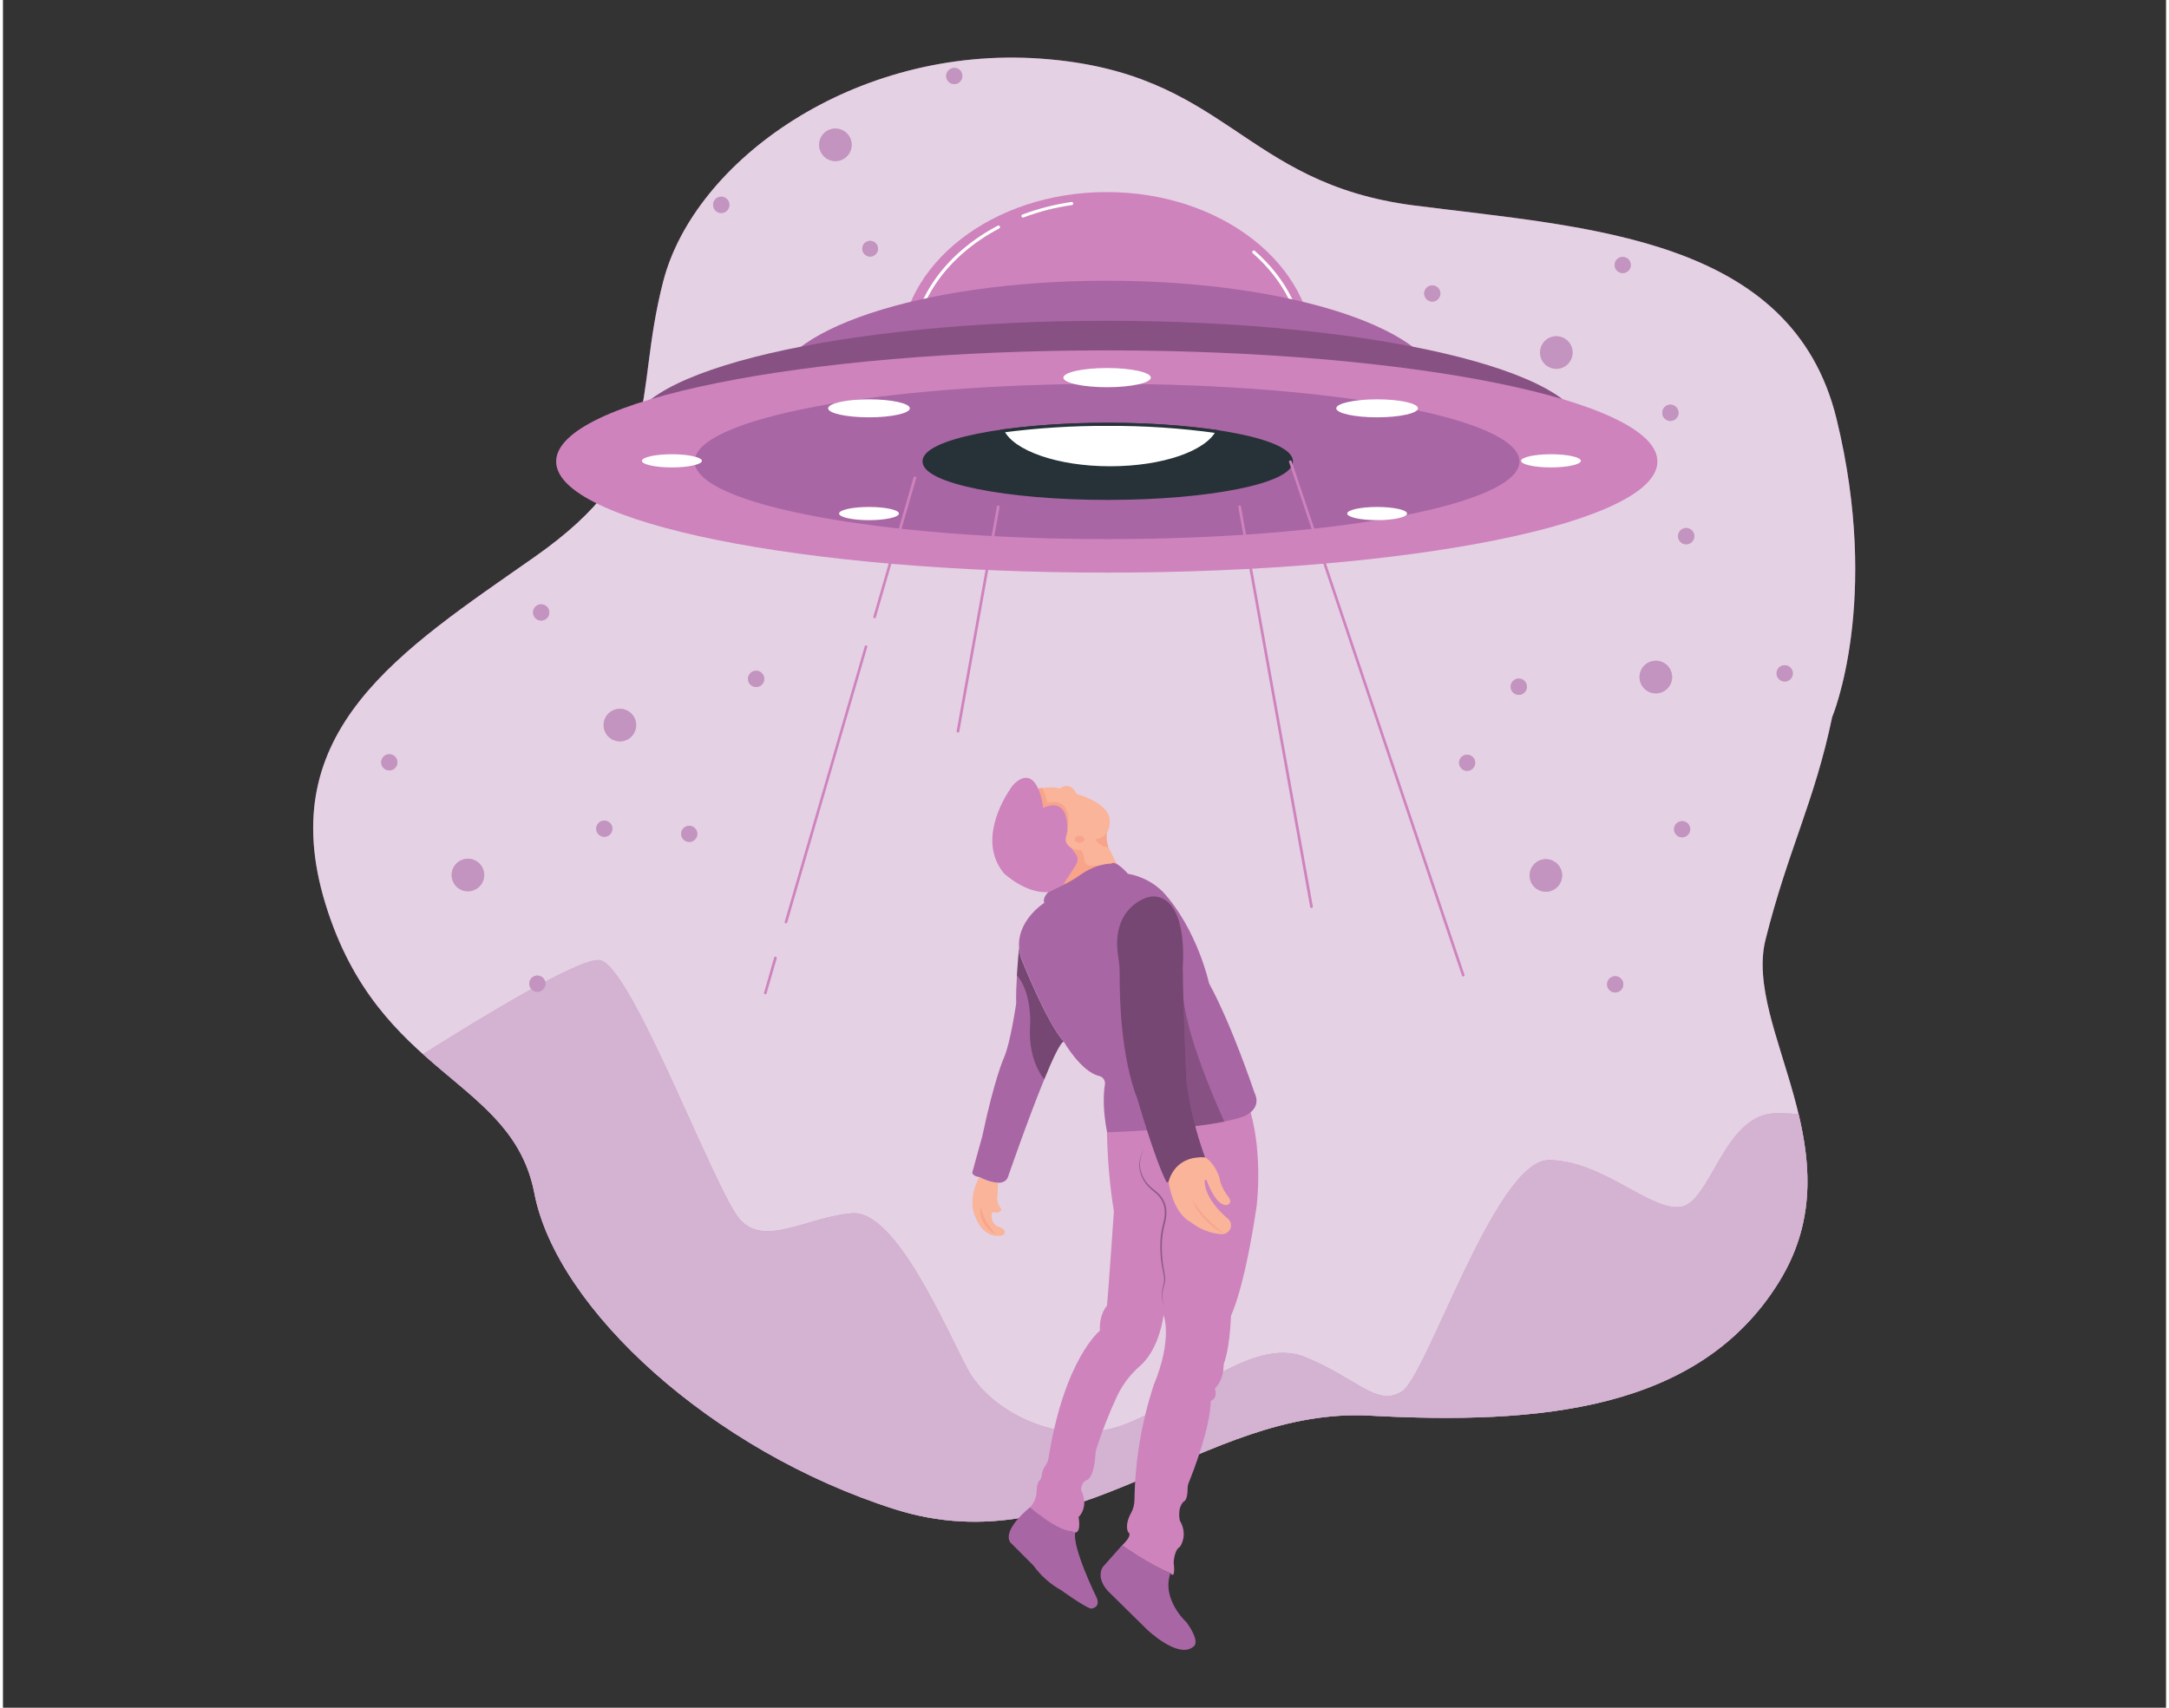 <?xml version="1.0" encoding="UTF-8"?>
<svg xmlns="http://www.w3.org/2000/svg" xmlns:xlink="http://www.w3.org/1999/xlink" width="367px" height="289px" viewBox="0 0 366 289" version="1.1">
<rect x="0" y="0" width="366" height="289" fill="#333333" stroke="none"/>
<defs>
<filter id="alpha" filterUnits="objectBoundingBox" x="0%" y="0%" width="100%" height="100%">
  <feColorMatrix type="matrix" in="SourceGraphic" values="0 0 0 0 1 0 0 0 0 1 0 0 0 0 1 0 0 0 1 0"/>
</filter>
<mask id="mask0">
  <g filter="url(#alpha)">
<rect x="0" y="0" width="366" height="289" style="fill:rgb(0%,0%,0%);fill-opacity:0.702;stroke:none;"/>
  </g>
</mask>
<clipPath id="clip1">
  <rect x="0" y="0" width="366" height="289"/>
</clipPath>
<g id="surface5" clip-path="url(#clip1)">
<path style=" stroke:none;fill-rule:nonzero;fill:rgb(100%,100%,100%);fill-opacity:1;" d="M 309.504 121.359 C 309.504 121.359 317.773 101.781 310.254 70.914 C 302.734 40.047 268.148 38.535 238.789 34.773 C 209.426 31.012 207.227 12.188 175.645 9.926 C 144.066 7.668 117 27.246 111.727 47.586 C 106.453 67.926 112.48 78.453 89.93 94.266 C 67.375 110.078 45.551 123.625 54.574 152.992 C 63.598 182.359 86.156 182.352 89.918 201.926 C 93.68 221.5 120 245.574 150.832 255.387 C 181.668 265.199 202.719 238.039 231.293 239.574 C 259.867 241.109 286.969 238.805 300.492 216.973 C 314.016 195.145 294.473 174.055 298.234 159.004 C 301.996 143.953 306.531 135.656 309.504 121.359 Z M 309.504 121.359 "/>
</g>
<mask id="mask1">
  <g filter="url(#alpha)">
<rect x="0" y="0" width="366" height="289" style="fill:rgb(0%,0%,0%);fill-opacity:0.502;stroke:none;"/>
  </g>
</mask>
<clipPath id="clip2">
  <rect x="0" y="0" width="366" height="289"/>
</clipPath>
<g id="surface8" clip-path="url(#clip2)">
<path style=" stroke:none;fill-rule:nonzero;fill:rgb(100%,100%,100%);fill-opacity:1;" d="M 300.492 216.973 C 306.547 207.184 305.984 197.574 303.828 188.539 C 302.719 188.457 301.488 188.395 300.086 188.395 C 291.105 188.395 288.992 203.738 283.738 204.266 C 278.484 204.797 270.516 196.332 261.535 196.332 C 252.551 196.332 240.945 232.828 236.707 235.477 C 232.469 238.125 229.309 233.363 220.328 229.66 C 211.348 225.957 199.742 237.594 189.156 241.293 C 178.574 244.988 166.969 238.652 163.273 231.777 C 159.574 224.898 151.117 204.797 143.727 205.32 C 136.332 205.848 128.934 211.141 124.707 206.383 C 120.48 201.629 106.211 163.008 100.934 162.484 C 97.484 162.137 81.68 171.699 71.098 178.383 C 79.461 185.902 87.77 190.754 89.918 201.918 C 93.676 221.492 120 245.566 150.832 255.379 C 181.668 265.191 202.719 238.031 231.293 239.566 C 259.867 241.102 286.969 238.805 300.492 216.973 Z M 300.492 216.973 "/>
</g>
<mask id="mask2">
  <g filter="url(#alpha)">
<rect x="0" y="0" width="366" height="289" style="fill:rgb(0%,0%,0%);fill-opacity:0.302;stroke:none;"/>
  </g>
</mask>
<clipPath id="clip3">
  <rect x="0" y="0" width="366" height="289"/>
</clipPath>
<g id="surface11" clip-path="url(#clip3)">
<path style=" stroke:none;fill-rule:nonzero;fill:rgb(100%,100%,100%);fill-opacity:1;" d="M 279.672 111.816 C 278.148 111.816 276.91 113.051 276.91 114.574 C 276.906 116.102 278.141 117.34 279.664 117.344 C 281.188 117.344 282.426 116.109 282.43 114.586 C 282.43 113.852 282.141 113.148 281.625 112.629 C 281.109 112.109 280.406 111.816 279.672 111.816 Z M 279.672 111.816 "/>
<path style=" stroke:none;fill-rule:nonzero;fill:rgb(100%,100%,100%);fill-opacity:1;" d="M 256.492 114.828 C 255.934 114.828 255.426 115.16 255.211 115.676 C 254.992 116.195 255.109 116.789 255.5 117.188 C 255.895 117.586 256.488 117.707 257.008 117.492 C 257.523 117.281 257.863 116.777 257.863 116.219 C 257.867 115.852 257.723 115.5 257.465 115.238 C 257.207 114.977 256.859 114.832 256.492 114.828 Z M 256.492 114.828 "/>
<path style=" stroke:none;fill-rule:nonzero;fill:rgb(100%,100%,100%);fill-opacity:1;" d="M 284.816 89.352 C 284.258 89.352 283.75 89.684 283.535 90.199 C 283.316 90.715 283.434 91.312 283.828 91.711 C 284.219 92.109 284.812 92.23 285.332 92.016 C 285.848 91.805 286.188 91.301 286.191 90.742 C 286.191 89.977 285.578 89.359 284.816 89.352 Z M 284.816 89.352 "/>
<path style=" stroke:none;fill-rule:nonzero;fill:rgb(100%,100%,100%);fill-opacity:1;" d="M 301.484 112.574 C 300.926 112.57 300.418 112.906 300.203 113.422 C 299.984 113.938 300.102 114.535 300.496 114.934 C 300.887 115.328 301.484 115.449 302 115.238 C 302.52 115.027 302.855 114.523 302.859 113.961 C 302.859 113.598 302.719 113.242 302.461 112.984 C 302.203 112.723 301.852 112.574 301.484 112.574 Z M 301.484 112.574 "/>
<path style=" stroke:none;fill-rule:nonzero;fill:rgb(100%,100%,100%);fill-opacity:1;" d="M 259.633 145.801 C 258.336 146.59 257.922 148.277 258.703 149.582 C 259.488 150.883 261.176 151.305 262.477 150.523 C 263.781 149.746 264.207 148.059 263.434 146.75 C 263.059 146.117 262.445 145.66 261.73 145.48 C 261.02 145.301 260.262 145.414 259.633 145.801 Z M 259.633 145.801 "/>
<path style=" stroke:none;fill-rule:nonzero;fill:rgb(100%,100%,100%);fill-opacity:1;" d="M 247.031 127.91 C 246.383 128.301 246.176 129.145 246.566 129.793 C 246.953 130.445 247.797 130.656 248.449 130.266 C 249.098 129.879 249.309 129.035 248.922 128.383 C 248.531 127.73 247.684 127.52 247.031 127.91 Z M 247.031 127.91 "/>
<path style=" stroke:none;fill-rule:nonzero;fill:rgb(100%,100%,100%);fill-opacity:1;" d="M 283.41 139.152 C 282.762 139.543 282.551 140.387 282.941 141.039 C 283.332 141.688 284.172 141.898 284.824 141.508 C 285.473 141.121 285.688 140.277 285.297 139.625 C 285.109 139.312 284.809 139.086 284.453 138.996 C 284.098 138.906 283.723 138.961 283.41 139.152 Z M 283.41 139.152 "/>
<path style=" stroke:none;fill-rule:nonzero;fill:rgb(100%,100%,100%);fill-opacity:1;" d="M 272.086 165.395 C 271.43 165.785 271.215 166.637 271.609 167.293 C 272 167.949 272.848 168.164 273.504 167.77 C 274.16 167.379 274.371 166.527 273.98 165.871 C 273.59 165.219 272.742 165.004 272.086 165.395 Z M 272.086 165.395 "/>
<path style=" stroke:none;fill-rule:nonzero;fill:rgb(100%,100%,100%);fill-opacity:1;" d="M 102.953 120.352 C 101.656 121.141 101.242 122.832 102.027 124.133 C 102.809 125.434 104.496 125.855 105.797 125.078 C 107.102 124.297 107.531 122.613 106.758 121.305 C 106.383 120.668 105.77 120.211 105.055 120.031 C 104.34 119.852 103.582 119.969 102.953 120.352 Z M 102.953 120.352 "/>
<path style=" stroke:none;fill-rule:nonzero;fill:rgb(100%,100%,100%);fill-opacity:1;" d="M 90.359 102.453 C 89.703 102.844 89.484 103.691 89.875 104.348 C 90.262 105.008 91.109 105.223 91.766 104.836 C 92.422 104.445 92.641 103.598 92.254 102.941 C 91.863 102.285 91.016 102.066 90.359 102.453 Z M 90.359 102.453 "/>
<path style=" stroke:none;fill-rule:nonzero;fill:rgb(100%,100%,100%);fill-opacity:1;" d="M 126.734 113.695 C 126.254 113.98 125.988 114.527 126.07 115.082 C 126.148 115.637 126.555 116.09 127.098 116.227 C 127.637 116.367 128.211 116.164 128.543 115.715 C 128.879 115.266 128.91 114.66 128.625 114.18 C 128.438 113.863 128.133 113.637 127.781 113.547 C 127.426 113.453 127.051 113.508 126.734 113.695 Z M 126.734 113.695 "/>
<path style=" stroke:none;fill-rule:nonzero;fill:rgb(100%,100%,100%);fill-opacity:1;" d="M 115.402 139.941 C 114.758 140.336 114.551 141.18 114.941 141.828 C 115.332 142.477 116.172 142.688 116.82 142.301 C 117.473 141.91 117.684 141.07 117.297 140.418 C 117.109 140.102 116.805 139.875 116.449 139.785 C 116.094 139.695 115.719 139.754 115.402 139.941 Z M 115.402 139.941 "/>
<path style=" stroke:none;fill-rule:nonzero;fill:rgb(100%,100%,100%);fill-opacity:1;" d="M 77.258 145.715 C 75.953 146.496 75.527 148.191 76.309 149.496 C 77.09 150.805 78.781 151.23 80.086 150.449 C 81.395 149.668 81.82 147.973 81.039 146.668 C 80.258 145.359 78.566 144.934 77.258 145.715 Z M 77.258 145.715 "/>
<path style=" stroke:none;fill-rule:nonzero;fill:rgb(100%,100%,100%);fill-opacity:1;" d="M 64.664 127.824 C 64.012 128.215 63.797 129.062 64.188 129.715 C 64.578 130.371 65.426 130.582 66.078 130.191 C 66.73 129.801 66.945 128.953 66.551 128.297 C 66.16 127.648 65.316 127.438 64.664 127.824 Z M 64.664 127.824 "/>
<path style=" stroke:none;fill-rule:nonzero;fill:rgb(100%,100%,100%);fill-opacity:1;" d="M 101.035 139.066 C 100.387 139.461 100.18 140.305 100.574 140.953 C 100.965 141.602 101.809 141.812 102.457 141.422 C 103.105 141.031 103.316 140.188 102.93 139.535 C 102.738 139.223 102.434 138.996 102.078 138.91 C 101.723 138.82 101.348 138.879 101.035 139.066 Z M 101.035 139.066 "/>
<path style=" stroke:none;fill-rule:nonzero;fill:rgb(100%,100%,100%);fill-opacity:1;" d="M 89.711 165.285 C 89.059 165.676 88.848 166.523 89.238 167.176 C 89.629 167.828 90.473 168.043 91.125 167.652 C 91.781 167.262 91.992 166.418 91.605 165.762 C 91.215 165.109 90.367 164.895 89.711 165.285 Z M 89.711 165.285 "/>
<path style=" stroke:none;fill-rule:nonzero;fill:rgb(100%,100%,100%);fill-opacity:1;" d="M 139.641 22.031 C 138.273 22.699 137.707 24.352 138.375 25.723 C 139.043 27.09 140.691 27.66 142.059 26.992 C 143.426 26.324 143.996 24.672 143.328 23.301 C 142.66 21.934 141.012 21.367 139.641 22.031 Z M 139.641 22.031 "/>
<path style=" stroke:none;fill-rule:nonzero;fill:rgb(100%,100%,100%);fill-opacity:1;" d="M 160.367 11.625 C 159.684 11.953 159.395 12.773 159.723 13.457 C 160.051 14.141 160.871 14.43 161.555 14.105 C 162.238 13.777 162.527 12.957 162.203 12.27 C 162.203 12.258 162.203 12.246 162.203 12.234 C 161.859 11.562 161.043 11.293 160.367 11.625 Z M 160.367 11.625 "/>
<path style=" stroke:none;fill-rule:nonzero;fill:rgb(100%,100%,100%);fill-opacity:1;" d="M 146.066 40.93 C 145.43 41.293 145.207 42.102 145.562 42.742 C 145.918 43.383 146.727 43.617 147.367 43.266 C 148.012 42.914 148.25 42.109 147.906 41.461 C 147.562 40.816 146.762 40.566 146.113 40.902 Z M 146.066 40.93 "/>
<path style=" stroke:none;fill-rule:nonzero;fill:rgb(100%,100%,100%);fill-opacity:1;" d="M 120.918 33.426 C 120.418 33.676 120.117 34.203 120.156 34.762 C 120.195 35.32 120.566 35.801 121.098 35.98 C 121.629 36.156 122.215 35.996 122.582 35.57 C 122.945 35.148 123.023 34.547 122.77 34.047 C 122.43 33.363 121.602 33.086 120.918 33.426 Z M 120.918 33.426 "/>
<path style=" stroke:none;fill-rule:nonzero;fill:rgb(100%,100%,100%);fill-opacity:1;" d="M 264.188 57.258 C 262.863 56.512 261.184 56.977 260.434 58.305 C 259.688 59.629 260.152 61.312 261.477 62.062 C 262.801 62.812 264.48 62.344 265.23 61.02 C 265.98 59.691 265.512 58.008 264.188 57.258 Z M 264.188 57.258 "/>
<path style=" stroke:none;fill-rule:nonzero;fill:rgb(100%,100%,100%);fill-opacity:1;" d="M 242.52 48.469 C 241.859 48.098 241.023 48.332 240.648 48.992 C 240.277 49.652 240.508 50.488 241.168 50.863 C 241.828 51.238 242.664 51.008 243.039 50.348 C 243.219 50.031 243.266 49.652 243.168 49.301 C 243.07 48.949 242.836 48.648 242.52 48.469 Z M 242.52 48.469 "/>
<path style=" stroke:none;fill-rule:nonzero;fill:rgb(100%,100%,100%);fill-opacity:1;" d="M 274.742 43.652 C 274.082 43.277 273.242 43.512 272.871 44.172 C 272.5 44.832 272.73 45.672 273.391 46.047 C 274.047 46.418 274.887 46.188 275.262 45.527 C 275.441 45.211 275.488 44.836 275.391 44.48 C 275.293 44.129 275.059 43.828 274.742 43.652 Z M 274.742 43.652 "/>
<path style=" stroke:none;fill-rule:nonzero;fill:rgb(100%,100%,100%);fill-opacity:1;" d="M 281.449 71.059 C 281.934 71.336 282.539 71.293 282.98 70.949 C 283.422 70.605 283.617 70.031 283.469 69.488 C 283.32 68.949 282.859 68.551 282.305 68.484 C 281.75 68.414 281.207 68.688 280.934 69.172 C 280.562 69.836 280.793 70.676 281.449 71.059 Z M 281.449 71.059 "/>
</g>
<mask id="mask3">
  <g filter="url(#alpha)">
<rect x="0" y="0" width="366" height="289" style="fill:rgb(0%,0%,0%);fill-opacity:0.2;stroke:none;"/>
  </g>
</mask>
<clipPath id="clip4">
  <rect x="0" y="0" width="366" height="289"/>
</clipPath>
<g id="surface14" clip-path="url(#clip4)">
<path style=" stroke:none;fill-rule:nonzero;fill:rgb(0%,0%,0%);fill-opacity:1;" d="M 267.422 73.086 C 267.422 62.703 231.312 54.285 186.77 54.285 C 142.227 54.285 106.117 62.703 106.117 73.086 C 106.117 83.473 142.227 91.891 186.77 91.891 C 231.312 91.891 267.422 83.473 267.422 73.086 Z M 267.422 73.086 "/>
</g>
<mask id="mask4">
  <g filter="url(#alpha)">
<rect x="0" y="0" width="366" height="289" style="fill:rgb(0%,0%,0%);fill-opacity:0.302;stroke:none;"/>
  </g>
</mask>
<clipPath id="clip5">
  <rect x="0" y="0" width="366" height="289"/>
</clipPath>
<g id="surface17" clip-path="url(#clip5)">
<path style=" stroke:none;fill-rule:nonzero;fill:rgb(0%,0%,0%);fill-opacity:1;" d="M 179.496 176.277 C 178.938 176.363 177.641 179.109 176.188 182.672 C 175.273 181.523 173.367 178.441 173.82 173.074 C 173.82 173.074 173.992 167.793 171.562 165.059 C 171.707 162.613 171.922 160.469 171.922 160.469 L 171.98 160.961 C 172.047 161.391 172.152 161.816 172.289 162.23 C 172.289 162.23 176.523 172.961 179.496 176.277 Z M 179.496 176.277 "/>
</g>
<mask id="mask5">
  <g filter="url(#alpha)">
<rect x="0" y="0" width="366" height="289" style="fill:rgb(0%,0%,0%);fill-opacity:0.302;stroke:none;"/>
  </g>
</mask>
<clipPath id="clip6">
  <rect x="0" y="0" width="366" height="289"/>
</clipPath>
<g id="surface20" clip-path="url(#clip6)">
<path style=" stroke:none;fill-rule:nonzero;fill:rgb(0%,0%,0%);fill-opacity:1;" d="M 193.105 194.465 C 192.5 195.48 192.27 196.68 192.453 197.848 C 192.691 199 193.293 200.047 194.172 200.832 C 194.594 201.234 195.078 201.551 195.527 201.984 C 195.965 202.41 196.312 202.926 196.547 203.492 C 196.781 204.062 196.891 204.672 196.867 205.289 C 196.859 205.895 196.77 206.496 196.605 207.082 C 195.957 209.344 195.996 211.762 196.309 214.094 C 196.355 214.379 196.398 214.676 196.453 214.965 L 196.617 215.84 C 196.715 216.441 196.656 217.059 196.449 217.633 C 196.09 218.77 196.109 219.988 196.508 221.109 C 196.051 219.992 195.98 218.758 196.305 217.598 C 196.488 217.043 196.531 216.449 196.426 215.875 L 196.242 215.027 C 196.184 214.734 196.133 214.441 196.078 214.148 C 195.883 212.969 195.797 211.773 195.82 210.578 C 195.832 209.375 195.996 208.18 196.309 207.023 C 196.473 206.465 196.562 205.887 196.574 205.305 C 196.605 204.727 196.508 204.148 196.289 203.613 C 196.074 203.074 195.75 202.59 195.34 202.18 C 194.918 201.789 194.434 201.434 194.004 201.008 C 193.125 200.176 192.531 199.082 192.316 197.887 C 192.164 196.688 192.441 195.473 193.105 194.465 Z M 193.105 194.465 "/>
</g>
<mask id="mask6">
  <g filter="url(#alpha)">
<rect x="0" y="0" width="366" height="289" style="fill:rgb(0%,0%,0%);fill-opacity:0.2;stroke:none;"/>
  </g>
</mask>
<clipPath id="clip7">
  <rect x="0" y="0" width="366" height="289"/>
</clipPath>
<g id="surface23" clip-path="url(#clip7)">
<path style=" stroke:none;fill-rule:nonzero;fill:rgb(0%,0%,0%);fill-opacity:1;" d="M 199.371 190.832 C 199.371 190.832 204.207 190.41 206.676 189.812 C 206.676 189.812 200.473 176.582 199.727 168.852 L 193.988 173.449 Z M 199.371 190.832 "/>
</g>
<mask id="mask7">
  <g filter="url(#alpha)">
<rect x="0" y="0" width="366" height="289" style="fill:rgb(0%,0%,0%);fill-opacity:0.302;stroke:none;"/>
  </g>
</mask>
<clipPath id="clip8">
  <rect x="0" y="0" width="366" height="289"/>
</clipPath>
<g id="surface26" clip-path="url(#clip8)">
<path style=" stroke:none;fill-rule:nonzero;fill:rgb(0%,0%,0%);fill-opacity:1;" d="M 197.223 199.926 C 197.578 198.68 198.914 195.582 203.391 195.855 C 201.859 191.676 200.805 187.336 200.246 182.922 C 200.246 182.922 199.734 172.074 199.621 163.688 C 199.621 163.688 200.594 153.281 195.637 151.84 C 194.828 151.621 193.969 151.684 193.199 152.02 C 191.312 152.816 187.641 155.242 188.715 161.977 C 188.879 162.953 188.957 163.945 188.953 164.938 C 188.922 168.781 189.137 178.871 192.008 186.148 C 192.008 186.148 194.895 196.207 196.844 199.984 C 196.887 200.059 196.969 200.102 197.055 200.086 C 197.137 200.074 197.203 200.008 197.223 199.926 Z M 197.223 199.926 "/>
</g>
</defs>
<g id="surface1">
<path style=" stroke:none;fill-rule:nonzero;fill:rgb(66.275%,40%,64.314%);fill-opacity:1;" d="M 309.504 121.359 C 309.504 121.359 317.773 101.781 310.254 70.914 C 302.734 40.047 268.148 38.535 238.789 34.773 C 209.426 31.012 207.227 12.188 175.645 9.926 C 144.066 7.668 117 27.246 111.727 47.586 C 106.453 67.926 112.48 78.453 89.93 94.266 C 67.375 110.078 45.551 123.625 54.574 152.992 C 63.598 182.359 86.156 182.352 89.918 201.926 C 93.68 221.5 120 245.574 150.832 255.387 C 181.668 265.199 202.719 238.039 231.293 239.574 C 259.867 241.109 286.969 238.805 300.492 216.973 C 314.016 195.145 294.473 174.055 298.234 159.004 C 301.996 143.953 306.531 135.656 309.504 121.359 Z M 309.504 121.359 "/>
<use xlink:href="#surface5" mask="url(#mask0)"/>
<path style=" stroke:none;fill-rule:nonzero;fill:rgb(66.275%,40%,64.314%);fill-opacity:1;" d="M 300.492 216.973 C 306.547 207.184 305.984 197.574 303.828 188.539 C 302.719 188.457 301.488 188.395 300.086 188.395 C 291.105 188.395 288.992 203.738 283.738 204.266 C 278.484 204.797 270.516 196.332 261.535 196.332 C 252.551 196.332 240.945 232.828 236.707 235.477 C 232.469 238.125 229.309 233.363 220.328 229.66 C 211.348 225.957 199.742 237.594 189.156 241.293 C 178.574 244.988 166.969 238.652 163.273 231.777 C 159.574 224.898 151.117 204.797 143.727 205.32 C 136.332 205.848 128.934 211.141 124.707 206.383 C 120.48 201.629 106.211 163.008 100.934 162.484 C 97.484 162.137 81.68 171.699 71.098 178.383 C 79.461 185.902 87.77 190.754 89.918 201.918 C 93.676 221.492 120 245.566 150.832 255.379 C 181.668 265.191 202.719 238.031 231.293 239.566 C 259.867 241.102 286.969 238.805 300.492 216.973 Z M 300.492 216.973 "/>
<use xlink:href="#surface8" mask="url(#mask1)"/>
<path style=" stroke:none;fill-rule:nonzero;fill:rgb(66.275%,40%,64.314%);fill-opacity:1;" d="M 279.672 111.816 C 278.148 111.816 276.91 113.051 276.91 114.574 C 276.906 116.102 278.141 117.34 279.664 117.344 C 281.188 117.344 282.426 116.109 282.43 114.586 C 282.43 113.852 282.141 113.148 281.625 112.629 C 281.109 112.109 280.406 111.816 279.672 111.816 Z M 279.672 111.816 "/>
<path style=" stroke:none;fill-rule:nonzero;fill:rgb(66.275%,40%,64.314%);fill-opacity:1;" d="M 256.492 114.828 C 255.934 114.828 255.426 115.16 255.211 115.676 C 254.992 116.195 255.109 116.789 255.5 117.188 C 255.895 117.586 256.488 117.707 257.008 117.492 C 257.523 117.281 257.863 116.777 257.863 116.219 C 257.867 115.852 257.723 115.5 257.465 115.238 C 257.207 114.977 256.859 114.832 256.492 114.828 Z M 256.492 114.828 "/>
<path style=" stroke:none;fill-rule:nonzero;fill:rgb(66.275%,40%,64.314%);fill-opacity:1;" d="M 284.816 89.352 C 284.258 89.352 283.75 89.684 283.535 90.199 C 283.316 90.715 283.434 91.312 283.828 91.711 C 284.219 92.109 284.812 92.23 285.332 92.016 C 285.848 91.805 286.188 91.301 286.191 90.742 C 286.191 89.977 285.578 89.359 284.816 89.352 Z M 284.816 89.352 "/>
<path style=" stroke:none;fill-rule:nonzero;fill:rgb(66.275%,40%,64.314%);fill-opacity:1;" d="M 301.484 112.574 C 300.926 112.57 300.418 112.906 300.203 113.422 C 299.984 113.938 300.102 114.535 300.496 114.934 C 300.887 115.328 301.484 115.449 302 115.238 C 302.52 115.027 302.855 114.523 302.859 113.961 C 302.859 113.598 302.719 113.242 302.461 112.984 C 302.203 112.723 301.852 112.574 301.484 112.574 Z M 301.484 112.574 "/>
<path style=" stroke:none;fill-rule:nonzero;fill:rgb(66.275%,40%,64.314%);fill-opacity:1;" d="M 259.633 145.801 C 258.336 146.59 257.922 148.277 258.703 149.582 C 259.488 150.883 261.176 151.305 262.477 150.523 C 263.781 149.746 264.207 148.059 263.434 146.75 C 263.059 146.117 262.445 145.66 261.73 145.48 C 261.02 145.301 260.262 145.414 259.633 145.801 Z M 259.633 145.801 "/>
<path style=" stroke:none;fill-rule:nonzero;fill:rgb(66.275%,40%,64.314%);fill-opacity:1;" d="M 247.031 127.91 C 246.383 128.301 246.176 129.145 246.566 129.793 C 246.953 130.445 247.797 130.656 248.449 130.266 C 249.098 129.879 249.309 129.035 248.922 128.383 C 248.531 127.73 247.684 127.52 247.031 127.91 Z M 247.031 127.91 "/>
<path style=" stroke:none;fill-rule:nonzero;fill:rgb(66.275%,40%,64.314%);fill-opacity:1;" d="M 283.41 139.152 C 282.762 139.543 282.551 140.387 282.941 141.039 C 283.332 141.688 284.172 141.898 284.824 141.508 C 285.473 141.121 285.688 140.277 285.297 139.625 C 285.109 139.312 284.809 139.086 284.453 138.996 C 284.098 138.906 283.723 138.961 283.41 139.152 Z M 283.41 139.152 "/>
<path style=" stroke:none;fill-rule:nonzero;fill:rgb(66.275%,40%,64.314%);fill-opacity:1;" d="M 272.086 165.395 C 271.43 165.785 271.215 166.637 271.609 167.293 C 272 167.949 272.848 168.164 273.504 167.77 C 274.16 167.379 274.371 166.527 273.98 165.871 C 273.59 165.219 272.742 165.004 272.086 165.395 Z M 272.086 165.395 "/>
<path style=" stroke:none;fill-rule:nonzero;fill:rgb(66.275%,40%,64.314%);fill-opacity:1;" d="M 102.953 120.352 C 101.656 121.141 101.242 122.832 102.027 124.133 C 102.809 125.434 104.496 125.855 105.797 125.078 C 107.102 124.297 107.531 122.613 106.758 121.305 C 106.383 120.668 105.77 120.211 105.055 120.031 C 104.34 119.852 103.582 119.969 102.953 120.352 Z M 102.953 120.352 "/>
<path style=" stroke:none;fill-rule:nonzero;fill:rgb(66.275%,40%,64.314%);fill-opacity:1;" d="M 90.359 102.453 C 89.703 102.844 89.484 103.691 89.875 104.348 C 90.262 105.008 91.109 105.223 91.766 104.836 C 92.422 104.445 92.641 103.598 92.254 102.941 C 91.863 102.285 91.016 102.066 90.359 102.453 Z M 90.359 102.453 "/>
<path style=" stroke:none;fill-rule:nonzero;fill:rgb(66.275%,40%,64.314%);fill-opacity:1;" d="M 126.734 113.695 C 126.254 113.98 125.988 114.527 126.07 115.082 C 126.148 115.637 126.555 116.09 127.098 116.227 C 127.637 116.367 128.211 116.164 128.543 115.715 C 128.879 115.266 128.91 114.66 128.625 114.18 C 128.438 113.863 128.133 113.637 127.781 113.547 C 127.426 113.453 127.051 113.508 126.734 113.695 Z M 126.734 113.695 "/>
<path style=" stroke:none;fill-rule:nonzero;fill:rgb(66.275%,40%,64.314%);fill-opacity:1;" d="M 115.402 139.941 C 114.758 140.336 114.551 141.18 114.941 141.828 C 115.332 142.477 116.172 142.688 116.82 142.301 C 117.473 141.91 117.684 141.07 117.297 140.418 C 117.109 140.102 116.805 139.875 116.449 139.785 C 116.094 139.695 115.719 139.754 115.402 139.941 Z M 115.402 139.941 "/>
<path style=" stroke:none;fill-rule:nonzero;fill:rgb(66.275%,40%,64.314%);fill-opacity:1;" d="M 77.258 145.715 C 75.953 146.496 75.527 148.191 76.309 149.496 C 77.09 150.805 78.781 151.23 80.086 150.449 C 81.395 149.668 81.82 147.973 81.039 146.668 C 80.258 145.359 78.566 144.934 77.258 145.715 Z M 77.258 145.715 "/>
<path style=" stroke:none;fill-rule:nonzero;fill:rgb(66.275%,40%,64.314%);fill-opacity:1;" d="M 64.664 127.824 C 64.012 128.215 63.797 129.062 64.188 129.715 C 64.578 130.371 65.426 130.582 66.078 130.191 C 66.73 129.801 66.945 128.953 66.551 128.297 C 66.16 127.648 65.316 127.438 64.664 127.824 Z M 64.664 127.824 "/>
<path style=" stroke:none;fill-rule:nonzero;fill:rgb(66.275%,40%,64.314%);fill-opacity:1;" d="M 101.035 139.066 C 100.387 139.461 100.18 140.305 100.574 140.953 C 100.965 141.602 101.809 141.812 102.457 141.422 C 103.105 141.031 103.316 140.188 102.93 139.535 C 102.738 139.223 102.434 138.996 102.078 138.91 C 101.723 138.82 101.348 138.879 101.035 139.066 Z M 101.035 139.066 "/>
<path style=" stroke:none;fill-rule:nonzero;fill:rgb(66.275%,40%,64.314%);fill-opacity:1;" d="M 89.711 165.285 C 89.059 165.676 88.848 166.523 89.238 167.176 C 89.629 167.828 90.473 168.043 91.125 167.652 C 91.781 167.262 91.992 166.418 91.605 165.762 C 91.215 165.109 90.367 164.895 89.711 165.285 Z M 89.711 165.285 "/>
<path style=" stroke:none;fill-rule:nonzero;fill:rgb(66.275%,40%,64.314%);fill-opacity:1;" d="M 139.641 22.031 C 138.273 22.699 137.707 24.352 138.375 25.723 C 139.043 27.09 140.691 27.66 142.059 26.992 C 143.426 26.324 143.996 24.672 143.328 23.301 C 142.66 21.934 141.012 21.367 139.641 22.031 Z M 139.641 22.031 "/>
<path style=" stroke:none;fill-rule:nonzero;fill:rgb(66.275%,40%,64.314%);fill-opacity:1;" d="M 160.367 11.625 C 159.684 11.953 159.395 12.773 159.723 13.457 C 160.051 14.141 160.871 14.43 161.555 14.105 C 162.238 13.777 162.527 12.957 162.203 12.27 C 162.203 12.258 162.203 12.246 162.203 12.234 C 161.859 11.562 161.043 11.293 160.367 11.625 Z M 160.367 11.625 "/>
<path style=" stroke:none;fill-rule:nonzero;fill:rgb(66.275%,40%,64.314%);fill-opacity:1;" d="M 146.066 40.93 C 145.43 41.293 145.207 42.102 145.562 42.742 C 145.918 43.383 146.727 43.617 147.367 43.266 C 148.012 42.914 148.25 42.109 147.906 41.461 C 147.562 40.816 146.762 40.566 146.113 40.902 Z M 146.066 40.93 "/>
<path style=" stroke:none;fill-rule:nonzero;fill:rgb(66.275%,40%,64.314%);fill-opacity:1;" d="M 120.918 33.426 C 120.418 33.676 120.117 34.203 120.156 34.762 C 120.195 35.32 120.566 35.801 121.098 35.98 C 121.629 36.156 122.215 35.996 122.582 35.57 C 122.945 35.148 123.023 34.547 122.77 34.047 C 122.43 33.363 121.602 33.086 120.918 33.426 Z M 120.918 33.426 "/>
<path style=" stroke:none;fill-rule:nonzero;fill:rgb(66.275%,40%,64.314%);fill-opacity:1;" d="M 264.188 57.258 C 262.863 56.512 261.184 56.977 260.434 58.305 C 259.688 59.629 260.152 61.312 261.477 62.062 C 262.801 62.812 264.48 62.344 265.23 61.02 C 265.98 59.691 265.512 58.008 264.188 57.258 Z M 264.188 57.258 "/>
<path style=" stroke:none;fill-rule:nonzero;fill:rgb(66.275%,40%,64.314%);fill-opacity:1;" d="M 242.52 48.469 C 241.859 48.098 241.023 48.332 240.648 48.992 C 240.277 49.652 240.508 50.488 241.168 50.863 C 241.828 51.238 242.664 51.008 243.039 50.348 C 243.219 50.031 243.266 49.652 243.168 49.301 C 243.07 48.949 242.836 48.648 242.52 48.469 Z M 242.52 48.469 "/>
<path style=" stroke:none;fill-rule:nonzero;fill:rgb(66.275%,40%,64.314%);fill-opacity:1;" d="M 274.742 43.652 C 274.082 43.277 273.242 43.512 272.871 44.172 C 272.5 44.832 272.73 45.672 273.391 46.047 C 274.047 46.418 274.887 46.188 275.262 45.527 C 275.441 45.211 275.488 44.836 275.391 44.48 C 275.293 44.129 275.059 43.828 274.742 43.652 Z M 274.742 43.652 "/>
<path style=" stroke:none;fill-rule:nonzero;fill:rgb(66.275%,40%,64.314%);fill-opacity:1;" d="M 281.449 71.059 C 281.934 71.336 282.539 71.293 282.98 70.949 C 283.422 70.605 283.617 70.031 283.469 69.488 C 283.32 68.949 282.859 68.551 282.305 68.484 C 281.75 68.414 281.207 68.688 280.934 69.172 C 280.562 69.836 280.793 70.676 281.449 71.059 Z M 281.449 71.059 "/>
<use xlink:href="#surface11" mask="url(#mask2)"/>
<path style=" stroke:none;fill-rule:nonzero;fill:rgb(80.784%,51.373%,74.118%);fill-opacity:1;" d="M 221.77 59.855 C 221.77 44.75 206.098 32.504 186.77 32.504 C 167.441 32.504 151.773 44.75 151.773 59.855 C 151.773 74.961 167.441 87.207 186.77 87.207 C 206.098 87.207 221.77 74.961 221.77 59.855 Z M 221.77 59.855 "/>
<path style="fill:none;stroke-width:1.24;stroke-linecap:round;stroke-linejoin:round;stroke:rgb(100%,100%,100%);stroke-opacity:1;stroke-miterlimit:4;" d="M 500.351 100.847 C 512.672 111.639 520.158 125.847 520.158 141.458 C 520.158 175.181 485.156 202.516 441.947 202.516 C 398.737 202.516 363.736 175.181 363.736 141.458 C 363.736 120.382 377.424 101.807 398.22 90.84 " transform="matrix(0.423,0,0,0.423,0,-0)"/>
<path style="fill-rule:nonzero;fill:rgb(14.902%,19.608%,21.961%);fill-opacity:1;stroke-width:1.24;stroke-linecap:round;stroke-linejoin:round;stroke:rgb(100%,100%,100%);stroke-opacity:1;stroke-miterlimit:4;" d="M 407.999 86.418 C 414.302 84.064 420.837 82.384 427.501 81.424 " transform="matrix(0.423,0,0,0.423,0,-0)"/>
<path style=" stroke:none;fill-rule:nonzero;fill:rgb(66.275%,40%,64.314%);fill-opacity:1;" d="M 243.375 66.309 C 243.375 55.926 218.031 47.504 186.77 47.504 C 155.508 47.504 130.168 55.926 130.168 66.309 C 130.168 76.695 155.508 85.113 186.77 85.113 C 218.031 85.113 243.375 76.695 243.375 66.309 Z M 243.375 66.309 "/>
<path style=" stroke:none;fill-rule:nonzero;fill:rgb(66.275%,40%,64.314%);fill-opacity:1;" d="M 267.422 73.086 C 267.422 62.703 231.312 54.285 186.77 54.285 C 142.227 54.285 106.117 62.703 106.117 73.086 C 106.117 83.473 142.227 91.891 186.77 91.891 C 231.312 91.891 267.422 83.473 267.422 73.086 Z M 267.422 73.086 "/>
<use xlink:href="#surface14" mask="url(#mask3)"/>
<path style=" stroke:none;fill-rule:nonzero;fill:rgb(80.784%,51.373%,74.118%);fill-opacity:1;" d="M 279.938 78.102 C 279.938 67.715 238.227 59.297 186.77 59.297 C 135.312 59.297 93.602 67.715 93.602 78.102 C 93.602 88.488 135.312 96.906 186.77 96.906 C 238.227 96.906 279.938 88.488 279.938 78.102 Z M 279.938 78.102 "/>
<path style=" stroke:none;fill-rule:nonzero;fill:rgb(66.275%,40%,64.314%);fill-opacity:1;" d="M 256.602 78.098 C 256.602 70.84 225.359 64.957 186.82 64.957 C 148.281 64.957 117.039 70.84 117.039 78.098 C 117.039 85.355 148.281 91.238 186.82 91.238 C 225.359 91.238 256.602 85.355 256.602 78.098 Z M 256.602 78.098 "/>
<path style="fill-rule:nonzero;fill:rgb(14.902%,19.608%,21.961%);fill-opacity:1;stroke-width:1.24;stroke-linecap:round;stroke-linejoin:round;stroke:rgb(14.902%,19.608%,21.961%);stroke-opacity:1;stroke-miterlimit:4;" d="M 515.398 184.579 C 515.398 176.4 482.504 169.771 441.919 169.771 C 401.335 169.771 368.44 176.4 368.44 184.579 C 368.44 192.758 401.335 199.387 441.919 199.387 C 482.504 199.387 515.398 192.758 515.398 184.579 Z M 515.398 184.579 " transform="matrix(0.423,0,0,0.423,0,-0)"/>
<path style=" stroke:none;fill-rule:nonzero;fill:rgb(100%,100%,100%);fill-opacity:1;" d="M 194.223 63.906 C 194.223 63.008 190.906 62.281 186.82 62.281 C 182.734 62.281 179.422 63.008 179.422 63.906 C 179.422 64.805 182.734 65.531 186.82 65.531 C 190.906 65.531 194.223 64.805 194.223 63.906 Z M 194.223 63.906 "/>
<path style=" stroke:none;fill-rule:nonzero;fill:rgb(100%,100%,100%);fill-opacity:1;" d="M 118.258 77.988 C 118.258 78.594 115.992 79.105 113.184 79.105 C 110.379 79.105 108.113 78.602 108.113 77.988 C 108.113 77.375 110.383 76.871 113.184 76.871 C 115.988 76.871 118.258 77.383 118.258 77.988 Z M 118.258 77.988 "/>
<path style=" stroke:none;fill-rule:nonzero;fill:rgb(100%,100%,100%);fill-opacity:1;" d="M 266.988 77.988 C 266.988 78.594 264.719 79.105 261.918 79.105 C 259.117 79.105 256.871 78.594 256.871 77.988 C 256.871 77.383 259.137 76.871 261.945 76.871 C 264.75 76.871 266.988 77.383 266.988 77.988 Z M 266.988 77.988 "/>
<path style=" stroke:none;fill-rule:nonzero;fill:rgb(100%,100%,100%);fill-opacity:1;" d="M 239.426 69.102 C 239.426 68.262 236.332 67.578 232.512 67.578 C 228.691 67.578 225.598 68.262 225.598 69.102 C 225.598 69.941 228.691 70.625 232.512 70.625 C 236.332 70.625 239.426 69.941 239.426 69.102 Z M 239.426 69.102 "/>
<path style=" stroke:none;fill-rule:nonzero;fill:rgb(100%,100%,100%);fill-opacity:1;" d="M 153.449 69.102 C 153.449 68.262 150.355 67.578 146.535 67.578 C 142.715 67.578 139.621 68.262 139.621 69.102 C 139.621 69.941 142.715 70.625 146.535 70.625 C 150.355 70.625 153.449 69.941 153.449 69.102 Z M 153.449 69.102 "/>
<path style=" stroke:none;fill-rule:nonzero;fill:rgb(100%,100%,100%);fill-opacity:1;" d="M 237.574 86.91 C 237.574 86.293 235.309 85.793 232.512 85.793 C 229.715 85.793 227.449 86.293 227.449 86.91 C 227.449 87.527 229.715 88.027 232.512 88.027 C 235.309 88.027 237.574 87.527 237.574 86.91 Z M 237.574 86.91 "/>
<path style=" stroke:none;fill-rule:nonzero;fill:rgb(100%,100%,100%);fill-opacity:1;" d="M 151.598 86.91 C 151.598 86.293 149.332 85.793 146.535 85.793 C 143.738 85.793 141.473 86.293 141.473 86.91 C 141.473 87.527 143.738 88.027 146.535 88.027 C 149.332 88.027 151.598 87.527 151.598 86.91 Z M 151.598 86.91 "/>
<path style=" stroke:none;fill-rule:nonzero;fill:rgb(80.784%,51.373%,74.118%);fill-opacity:1;" d="M 129.008 168.266 L 128.945 168.266 C 128.887 168.25 128.836 168.211 128.809 168.156 C 128.777 168.105 128.773 168.043 128.789 167.984 L 130.48 162.059 C 130.516 161.938 130.645 161.867 130.766 161.902 C 130.824 161.922 130.875 161.961 130.902 162.012 C 130.934 162.066 130.941 162.129 130.922 162.188 L 129.207 168.109 C 129.18 168.199 129.102 168.262 129.008 168.266 Z M 129.008 168.266 "/>
<path style=" stroke:none;fill-rule:nonzero;fill:rgb(80.784%,51.373%,74.118%);fill-opacity:1;" d="M 132.5 156.262 C 132.477 156.266 132.453 156.266 132.434 156.262 C 132.375 156.246 132.324 156.207 132.297 156.152 C 132.266 156.102 132.258 156.039 132.277 155.98 L 145.801 109.434 C 145.805 109.34 145.867 109.254 145.957 109.227 C 146.047 109.195 146.148 109.227 146.207 109.301 C 146.266 109.375 146.273 109.48 146.223 109.562 L 132.707 156.098 C 132.68 156.191 132.598 156.258 132.5 156.262 Z M 132.5 156.262 "/>
<path style=" stroke:none;fill-rule:nonzero;fill:rgb(80.784%,51.373%,74.118%);fill-opacity:1;" d="M 147.5 104.633 L 147.434 104.633 C 147.312 104.594 147.242 104.469 147.277 104.344 L 154.074 80.82 C 154.09 80.758 154.129 80.711 154.184 80.68 C 154.238 80.648 154.301 80.645 154.359 80.66 C 154.48 80.695 154.551 80.824 154.52 80.945 L 147.699 104.457 C 147.672 104.551 147.594 104.621 147.5 104.633 Z M 147.5 104.633 "/>
<path style=" stroke:none;fill-rule:nonzero;fill:rgb(80.784%,51.373%,74.118%);fill-opacity:1;" d="M 247.09 165.254 C 246.988 165.254 246.902 165.191 246.867 165.098 L 217.609 78.18 C 217.594 78.07 217.656 77.965 217.762 77.93 C 217.863 77.895 217.977 77.938 218.031 78.031 L 247.289 164.949 C 247.312 165.008 247.309 165.07 247.281 165.125 C 247.254 165.18 247.207 165.223 247.148 165.242 Z M 247.09 165.254 "/>
<path style=" stroke:none;fill-rule:nonzero;fill:rgb(80.784%,51.373%,74.118%);fill-opacity:1;" d="M 161.594 123.977 L 161.551 123.977 C 161.426 123.953 161.344 123.836 161.367 123.711 L 168.176 85.734 C 168.195 85.609 168.316 85.527 168.441 85.551 C 168.566 85.57 168.648 85.691 168.625 85.816 L 161.816 123.793 C 161.797 123.898 161.703 123.977 161.594 123.977 Z M 161.594 123.977 "/>
<path style=" stroke:none;fill-rule:nonzero;fill:rgb(80.784%,51.373%,74.118%);fill-opacity:1;" d="M 221.406 153.664 C 221.293 153.664 221.199 153.586 221.18 153.477 L 209.023 85.797 C 209.012 85.738 209.023 85.676 209.059 85.625 C 209.094 85.578 209.148 85.543 209.207 85.531 C 209.266 85.52 209.328 85.535 209.379 85.57 C 209.43 85.605 209.465 85.656 209.473 85.719 L 221.633 153.395 C 221.652 153.52 221.57 153.637 221.445 153.66 Z M 221.406 153.664 "/>
<path style="fill:none;stroke-width:1.24;stroke-linecap:round;stroke-linejoin:round;stroke:rgb(14.902%,19.608%,21.961%);stroke-opacity:1;stroke-miterlimit:4;" d="M 441.919 391.379 L 441.919 409.787 " transform="matrix(0.423,0,0,0.423,0,-0)"/>
<path style="fill-rule:nonzero;fill:rgb(100%,100%,100%);fill-opacity:1;stroke-width:1.24;stroke-linecap:butt;stroke-linejoin:miter;stroke:rgb(14.902%,19.608%,21.961%);stroke-opacity:1;stroke-miterlimit:10;" d="M 441.919 169.771 C 427.861 169.698 413.812 170.593 399.874 172.43 C 403.923 180.831 421.65 187.164 442.871 187.164 C 464.092 187.164 481.468 180.96 485.748 172.689 C 471.228 170.658 456.578 169.679 441.919 169.771 Z M 441.919 169.771 " transform="matrix(0.423,0,0,0.423,0,-0)"/>
<path style=" stroke:none;fill-rule:nonzero;fill:rgb(66.275%,40%,64.314%);fill-opacity:1;" d="M 189.34 261.527 L 186.102 265.184 C 186.102 265.184 184.836 266.875 186.949 269.238 L 193.566 275.758 C 193.566 275.758 198.898 280.883 201.461 278.641 C 201.461 278.641 202.727 278 200.289 274.578 C 200.289 274.578 195.969 270.699 197.543 266.242 C 197.555 266.242 194.617 265.137 189.34 261.527 Z M 189.34 261.527 "/>
<path style=" stroke:none;fill-rule:nonzero;fill:rgb(66.275%,40%,64.314%);fill-opacity:1;" d="M 173.82 255.059 C 173.82 255.059 169.043 258.777 170.438 261.02 L 174.387 264.969 C 175.625 266.688 177.23 268.109 179.082 269.133 C 179.082 269.133 182.918 271.91 184.094 272.23 C 184.094 272.23 185.785 272.133 185.055 270.371 C 185.055 270.371 180.848 261.84 181.441 259.277 C 181.434 259.277 178.168 258.828 173.82 255.059 Z M 173.82 255.059 "/>
<path style=" stroke:none;fill-rule:nonzero;fill:rgb(97.647%,70.588%,60%);fill-opacity:1;" d="M 186.84 140.828 C 186.629 141.852 186.781 142.922 187.266 143.848 L 188.512 146.27 L 186.047 149.832 L 177.367 151.699 L 176.691 148.926 L 179.059 142.043 L 185.711 140.828 Z M 186.84 140.828 "/>
<path style=" stroke:none;fill-rule:nonzero;fill:rgb(96.863%,64.314%,54.51%);fill-opacity:1;" d="M 186.84 140.828 C 186.348 141.477 185.621 141.91 184.816 142.043 C 184.816 142.043 185.629 143.402 187.031 143.359 C 187.031 143.359 186.473 141.844 186.84 140.828 Z M 186.84 140.828 "/>
<path style=" stroke:none;fill-rule:nonzero;fill:rgb(66.275%,40%,64.314%);fill-opacity:1;" d="M 179.496 176.277 C 178.938 176.363 177.641 179.109 176.188 182.672 C 173.41 189.441 170.047 199.199 170.047 199.199 C 169.156 201.379 165.203 199.199 165.203 199.199 C 163.934 199 164.016 198.406 164.016 198.406 L 165.707 192.273 C 167.781 182.473 169.363 179.012 169.363 179.012 C 170.449 176.633 171.441 169.805 171.441 169.805 C 171.398 168.453 171.469 166.684 171.57 165.047 C 171.715 162.602 171.93 160.457 171.93 160.457 L 171.992 160.945 C 172.059 161.379 172.16 161.805 172.301 162.215 C 172.301 162.215 176.523 172.961 179.496 176.277 Z M 179.496 176.277 "/>
<path style=" stroke:none;fill-rule:nonzero;fill:rgb(97.647%,70.588%,60%);fill-opacity:1;" d="M 165.203 199.199 C 165.203 199.199 163.031 202.859 164.609 206.125 C 164.609 206.125 165.816 209.695 169.023 209.086 C 169.266 209.039 169.453 208.852 169.496 208.609 C 169.543 208.367 169.438 208.125 169.23 207.992 C 168.863 207.766 168.473 207.574 168.07 207.426 C 167.449 206.945 167.156 206.152 167.316 205.383 C 167.336 205.281 167.402 205.195 167.496 205.148 C 167.59 205.102 167.699 205.102 167.793 205.145 C 168.109 205.281 168.473 205.227 168.734 205.004 C 168.82 204.949 168.883 204.859 168.898 204.762 C 168.918 204.66 168.895 204.559 168.832 204.477 C 168.352 203.883 168.148 203.113 168.266 202.359 L 168.367 200.184 C 168.367 200.184 166.391 199.988 165.203 199.199 Z M 165.203 199.199 "/>
<path style=" stroke:none;fill-rule:nonzero;fill:rgb(80.784%,51.373%,74.118%);fill-opacity:1;" d="M 186.805 191.621 C 186.875 196.102 187.266 200.574 187.973 205 C 187.973 205 187.078 218.066 186.805 220.969 C 186.805 220.969 185.473 222.289 185.602 225.199 C 185.602 225.199 179.609 229.922 176.906 246.781 C 176.84 247.219 176.664 247.633 176.402 247.988 C 176.027 248.523 175.801 249.148 175.742 249.797 C 175.711 250.121 175.562 250.422 175.32 250.645 C 175.129 250.805 174.938 251.25 174.898 252.383 C 174.871 253.379 174.48 254.332 173.805 255.066 C 173.805 255.066 177.949 258.871 180.914 259.172 C 180.914 259.172 182.531 260.309 182.008 256.727 C 182.008 256.727 183.836 255.066 182.43 252.184 C 182.43 252.184 182.34 250.871 183.477 250.438 C 183.477 250.438 184.582 250.117 184.84 246.254 C 184.867 245.816 184.949 245.383 185.086 244.965 C 186.055 241.996 187.199 239.09 188.516 236.262 C 189.441 234.324 190.754 232.594 192.371 231.184 C 193.602 230.121 195.578 227.676 196.391 222.551 C 196.391 222.551 197.961 226.57 194.73 234.344 C 192.656 240.641 191.551 247.219 191.453 253.852 C 191.449 254.613 191.25 255.363 190.883 256.035 C 190.422 256.879 189.91 258.176 190.363 259.285 C 190.363 259.285 191.367 259.605 189.359 261.527 C 189.359 261.527 194.16 264.91 197.562 266.242 C 197.562 266.242 198.434 267.555 198.09 264.41 C 198.09 264.41 198.172 262.297 199.133 261.789 C 199.133 261.789 200.617 259.867 199.133 257.332 C 199.133 257.332 198.621 255.238 199.793 254.102 C 199.793 254.102 200.434 254.023 200.449 251.895 C 200.449 251.562 200.512 251.23 200.637 250.918 C 201.422 248.98 204.293 241.609 204.367 237.066 C 204.367 237.066 205.59 236.801 205.066 234.949 C 205.066 234.949 206.551 233.812 206.551 230.84 C 206.551 230.84 207.551 228.656 207.793 222.633 C 207.793 222.633 210.016 218.344 212.121 204.152 C 212.121 204.152 213.211 195.758 211.102 188.227 L 208.645 185.066 L 190.355 190.676 L 187.695 188.93 Z M 186.805 191.621 "/>
<path style=" stroke:none;fill-rule:nonzero;fill:rgb(97.647%,70.588%,60%);fill-opacity:1;" d="M 184.816 142.043 L 179.008 141.691 L 176.145 141.52 C 176.145 141.52 172.523 134.93 172.867 134.82 C 173.207 134.707 175.148 133.449 175.148 133.449 C 175.148 133.449 175.426 133.398 175.836 133.344 C 176.656 133.242 178.016 133.141 178.84 133.449 C 178.84 133.449 180.531 131.996 181.66 134.367 C 181.66 134.367 186.395 135.605 187.184 138.203 C 187.184 138.203 187.973 141.59 184.816 142.043 Z M 184.816 142.043 "/>
<path style=" stroke:none;fill-rule:nonzero;fill:rgb(96.863%,64.314%,54.51%);fill-opacity:1;" d="M 182.449 143.867 C 182.766 144.367 182.945 144.941 182.965 145.531 C 183 146.07 183.434 146.496 183.973 146.516 C 184.824 146.516 185.672 146.438 186.508 146.281 L 180.77 150.598 L 177.953 150.465 C 177.953 150.465 177.629 146.926 177.953 146.859 C 178.277 146.797 180.328 142.875 180.328 142.875 C 180.328 142.875 180.781 143.734 182.449 143.867 Z M 182.449 143.867 "/>
<use xlink:href="#surface17" mask="url(#mask4)"/>
<use xlink:href="#surface20" mask="url(#mask5)"/>
<path style=" stroke:none;fill-rule:nonzero;fill:rgb(66.275%,40%,64.314%);fill-opacity:1;" d="M 209.793 188.984 C 203.621 191.16 186.816 191.621 186.816 191.621 C 186.055 187.605 186.211 184.973 186.457 183.516 C 186.555 182.863 186.129 182.242 185.484 182.094 C 182.387 181.363 179.496 176.277 179.496 176.277 C 176.539 172.961 172.312 162.199 172.312 162.199 C 172.168 161.785 172.066 161.363 172 160.93 C 171.207 155.93 176.195 152.797 176.195 152.797 C 175.859 151.879 176.883 150.965 176.883 150.965 C 177.773 150.496 178.645 150.086 179.359 149.766 C 180.402 149.285 181.391 148.707 182.32 148.039 C 185.133 146.07 187.496 146.156 187.496 146.156 C 188.301 145.469 190.348 147.871 190.348 147.871 C 192.605 148.266 194.684 149.344 196.301 150.965 C 202.133 157.375 204.078 166.418 204.078 166.418 C 207.961 173.516 211.734 184.848 211.734 184.848 C 213.227 187.84 209.793 188.984 209.793 188.984 Z M 209.793 188.984 "/>
<path style=" stroke:none;fill-rule:nonzero;fill:rgb(97.647%,70.588%,60%);fill-opacity:1;" d="M 197.223 199.926 C 197.223 199.926 197.793 205.125 200.992 206.844 C 202.449 207.996 204.211 208.699 206.062 208.867 C 206.789 208.941 207.469 208.516 207.723 207.832 C 207.91 207.238 207.715 206.594 207.234 206.207 C 207.234 206.207 203.34 203.137 203.328 199.828 C 203.328 199.742 203.387 199.668 203.473 199.652 C 203.555 199.637 203.641 199.684 203.672 199.762 C 204.195 201.18 205.457 204.051 207.051 203.934 C 207.051 203.934 208.102 203.781 207.445 202.664 C 207.445 202.664 206.07 201.027 205.871 199.453 C 205.871 199.453 205.293 197.094 203.422 195.852 C 203.391 195.855 198.543 195.152 197.223 199.926 Z M 197.223 199.926 "/>
<path style=" stroke:none;fill-rule:nonzero;fill:rgb(96.863%,64.314%,54.51%);fill-opacity:1;" d="M 206.668 208.801 C 206.07 208.512 205.504 208.164 204.977 207.762 C 204.441 207.363 203.938 206.922 203.477 206.438 C 203.238 206.203 203.023 205.941 202.805 205.695 C 202.586 205.445 202.383 205.172 202.211 204.887 C 201.836 204.336 201.516 203.75 201.262 203.133 C 201.457 203.398 201.613 203.691 201.816 203.953 L 202.098 204.355 C 202.195 204.492 202.301 204.617 202.402 204.746 C 202.805 205.262 203.238 205.758 203.695 206.227 C 204.148 206.703 204.625 207.152 205.125 207.578 C 205.371 207.793 205.629 208 205.891 208.203 C 206.152 208.406 206.406 208.605 206.668 208.801 Z M 206.668 208.801 "/>
<use xlink:href="#surface23" mask="url(#mask6)"/>
<path style=" stroke:none;fill-rule:nonzero;fill:rgb(96.863%,64.314%,54.51%);fill-opacity:1;" d="M 180.078 140.801 L 179.008 141.691 L 176.145 141.52 C 176.145 141.52 172.523 134.93 172.867 134.82 C 173.207 134.707 175.148 133.449 175.148 133.449 C 175.148 133.449 175.426 133.398 175.836 133.344 C 175.836 133.344 176.641 134.984 176.68 135.879 C 176.699 135.895 181.258 134.32 180.078 140.801 Z M 180.078 140.801 "/>
<path style=" stroke:none;fill-rule:nonzero;fill:rgb(80.784%,51.373%,74.118%);fill-opacity:1;" d="M 170.527 133.371 C 169.129 135.422 164.969 142.445 169.371 147.801 C 169.371 147.801 172.98 151.23 176.867 150.98 L 179.344 149.781 L 181.578 146.316 C 181.945 145.746 181.91 145.012 181.488 144.484 C 180.699 143.516 179.637 141.914 180.078 140.797 C 180.078 140.797 180.645 134.59 176.023 136.734 C 176.023 136.734 175.246 129.82 171.797 132.082 C 171.293 132.422 170.859 132.859 170.527 133.371 Z M 170.527 133.371 "/>
<path style=" stroke:none;fill-rule:nonzero;fill:rgb(97.647%,70.588%,60%);fill-opacity:1;" d="M 184.539 142.043 C 184.539 141.043 183.48 140.234 182.172 140.234 C 180.863 140.234 179.805 141.043 179.805 142.043 C 179.805 143.039 180.863 143.848 182.172 143.848 C 183.48 143.848 184.539 143.039 184.539 142.043 Z M 184.539 142.043 "/>
<path style=" stroke:none;fill-rule:nonzero;fill:rgb(96.863%,64.314%,54.51%);fill-opacity:1;" d="M 182.992 142.043 C 182.992 141.715 182.625 141.453 182.172 141.453 C 181.719 141.453 181.352 141.715 181.352 142.043 C 181.352 142.367 181.719 142.629 182.172 142.629 C 182.625 142.629 182.992 142.367 182.992 142.043 Z M 182.992 142.043 "/>
<path style=" stroke:none;fill-rule:nonzero;fill:rgb(66.275%,40%,64.314%);fill-opacity:1;" d="M 197.223 199.926 C 197.578 198.68 198.914 195.582 203.391 195.855 C 201.859 191.676 200.805 187.336 200.246 182.922 C 200.246 182.922 199.734 172.074 199.621 163.688 C 199.621 163.688 200.594 153.281 195.637 151.84 C 194.828 151.621 193.969 151.684 193.199 152.02 C 191.312 152.816 187.641 155.242 188.715 161.977 C 188.879 162.953 188.957 163.945 188.953 164.938 C 188.922 168.781 189.137 178.871 192.008 186.148 C 192.008 186.148 194.895 196.207 196.844 199.984 C 196.887 200.059 196.969 200.102 197.055 200.086 C 197.137 200.074 197.203 200.008 197.223 199.926 Z M 197.223 199.926 "/>
<use xlink:href="#surface26" mask="url(#mask7)"/>
<path style=" stroke:none;fill-rule:nonzero;fill:rgb(96.863%,64.314%,54.51%);fill-opacity:1;" d="M 167.992 208.871 C 167.562 208.672 167.172 208.398 166.836 208.062 C 166.492 207.73 166.199 207.348 165.965 206.934 C 165.848 206.723 165.742 206.504 165.656 206.281 C 165.57 206.059 165.504 205.824 165.461 205.586 C 165.363 205.121 165.359 204.645 165.441 204.176 C 165.531 204.625 165.652 205.066 165.801 205.5 C 165.945 205.922 166.129 206.328 166.348 206.715 C 166.805 207.496 167.359 208.223 167.992 208.871 Z M 167.992 208.871 "/>
</g>
</svg>
